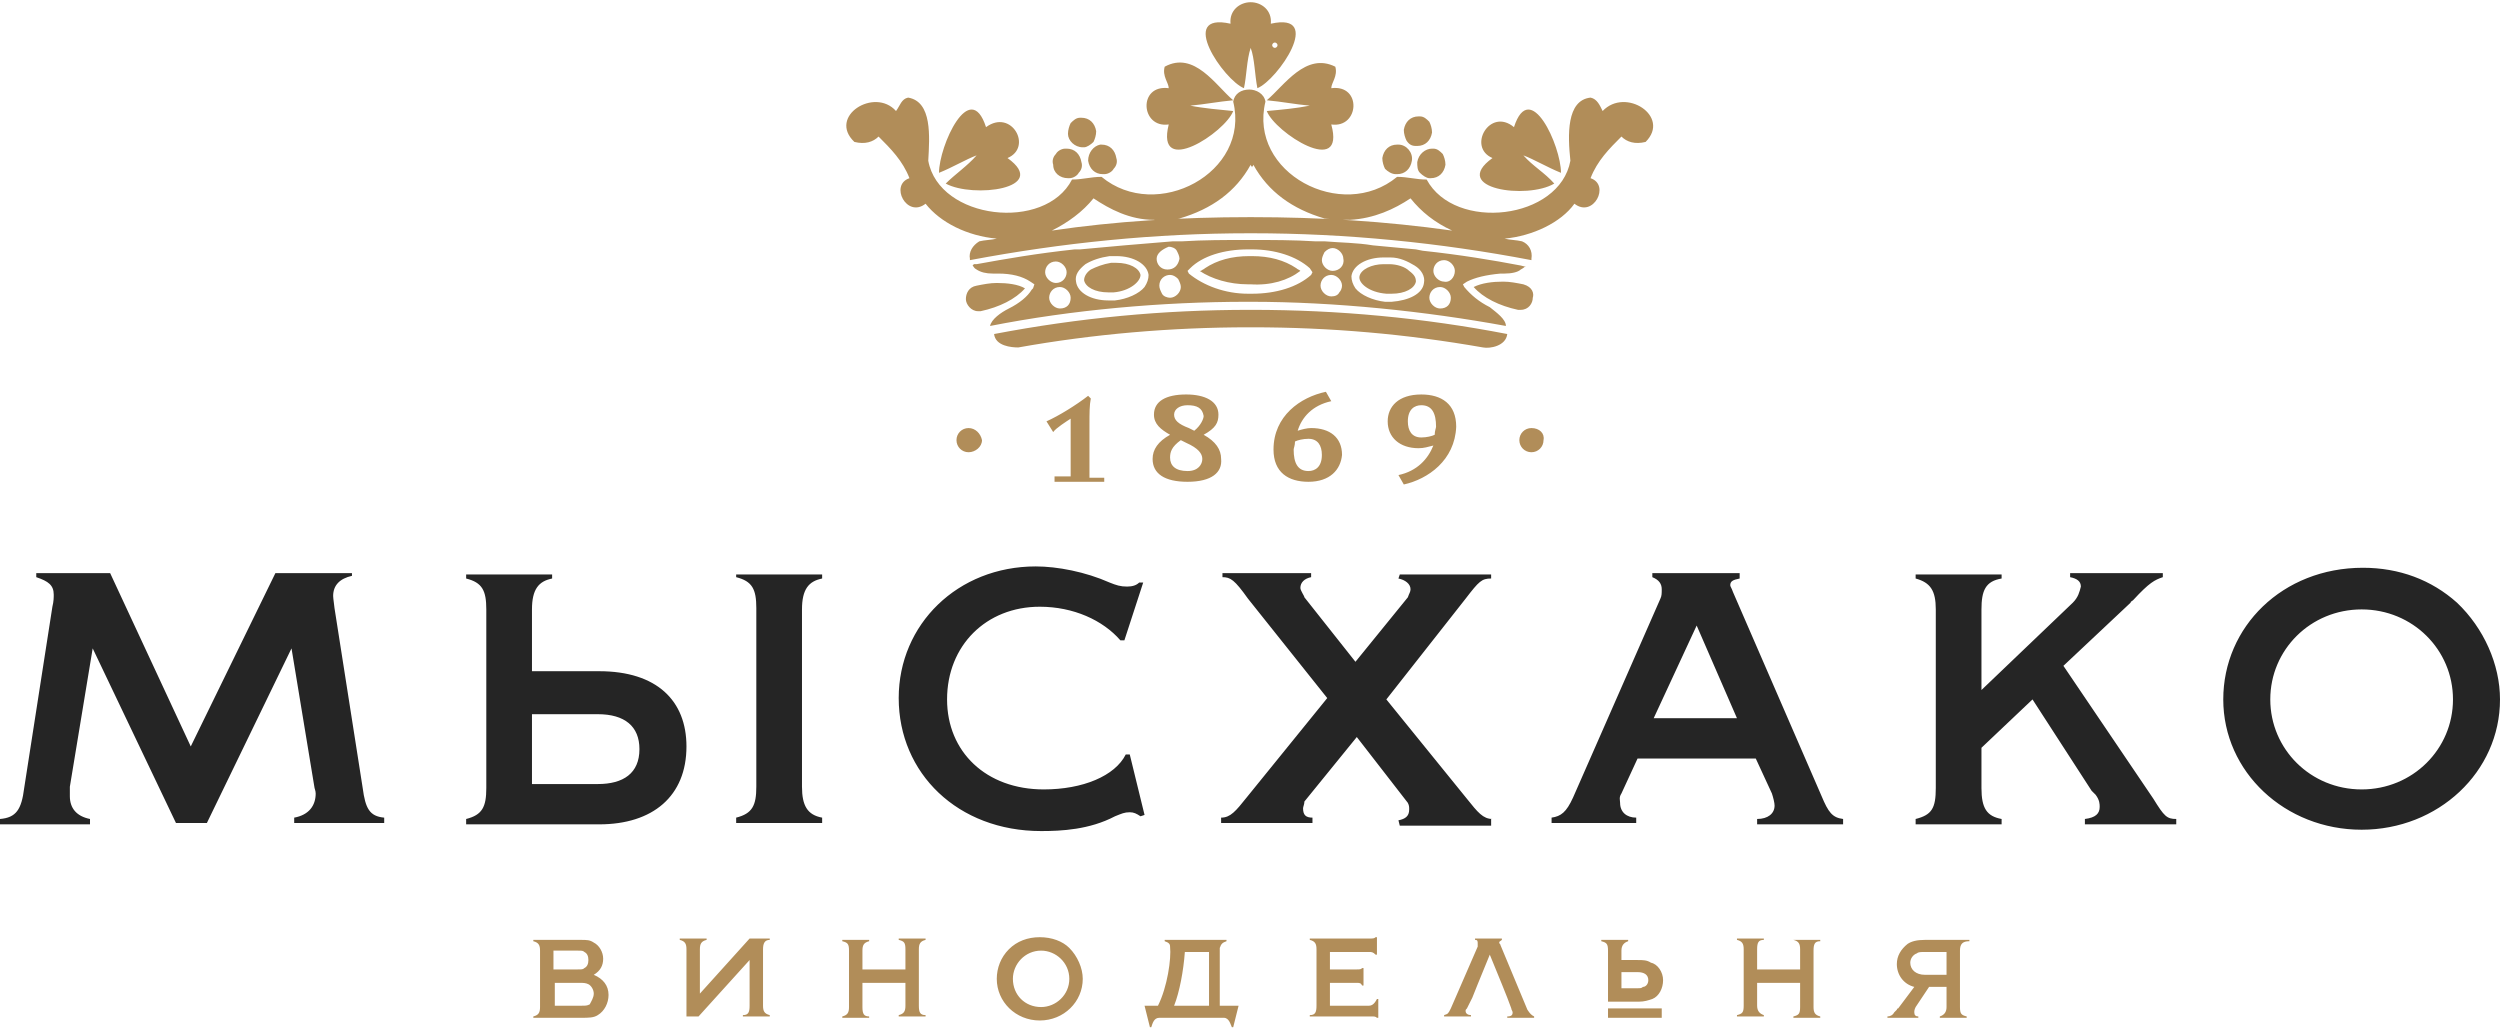<?xml version="1.0" encoding="utf-8"?>
<!-- Generator: Adobe Illustrator 20.1.0, SVG Export Plug-In . SVG Version: 6.00 Build 0)  -->
<svg version="1.1" id="Layer_1" xmlns="http://www.w3.org/2000/svg" xmlns:xlink="http://www.w3.org/1999/xlink" x="0px" y="0px"
	 viewBox="0 0 186.1 76.3" style="enable-background:new 0 0 186.1 76.3;" xml:space="preserve" width="170" height="70">
<style type="text/css">
	.st0{fill:#252525;}
	.st1{fill:#B18D59;}
</style>
<g>
	<path class="st0" d="M26.1,42.5h-5.6l-6.3,12.9l-6-12.9H2.7v0.3C3.6,43.1,4,43.4,4,44.1c0,0.2,0,0.5-0.1,0.9L1.8,58.5
		c-0.2,1.6-0.6,2.2-1.8,2.3v0.4h6.7v-0.4c-1-0.2-1.5-0.8-1.5-1.7v-0.7l1.7-10.3l6.2,13h2.3l6.3-13l1.7,10.3c0,0.1,0.1,0.3,0.1,0.5
		c0,0.9-0.5,1.6-1.6,1.8v0.4h6.7v-0.4c-1.1-0.1-1.4-0.7-1.6-2.2l-2.1-13.4c0-0.1-0.1-0.7-0.1-0.9c0-0.8,0.5-1.3,1.4-1.5V42.5z
		 M34.7,61.2h9.9c4,0,6.5-2.1,6.5-5.8c0-3.4-2.2-5.6-6.5-5.6h-5v-4.6c0-1.5,0.5-2.1,1.5-2.3v-0.3h-6.4v0.3c1.2,0.3,1.5,0.9,1.5,2.3
		v13.3c0,1.4-0.3,2-1.5,2.3V61.2z M129.4,42.5H123v0.3c0.5,0.2,0.7,0.5,0.7,0.9c0,0.3,0,0.5-0.1,0.7l-6.5,14.8
		c-0.5,1.1-0.9,1.4-1.6,1.5v0.4h6.3v-0.4c-0.7,0-1.2-0.4-1.2-1.1c0-0.2-0.1-0.4,0.1-0.7l1.2-2.6h8.8l1.2,2.6
		c0.1,0.3,0.2,0.7,0.2,0.9c0,0.6-0.5,1-1.3,1v0.4h6.4v-0.4c-0.8-0.1-1.1-0.5-1.6-1.7l-6.6-15.2c-0.1-0.3-0.2-0.4-0.2-0.5
		c0-0.3,0.2-0.4,0.7-0.5V42.5z M154.3,44.7l-6.8,6.5v-6c0-1.4,0.3-2.1,1.5-2.3v-0.3h-6.4v0.3c1.1,0.3,1.5,0.9,1.5,2.3v13.3
		c0,1.5-0.3,2-1.5,2.3v0.4h6.4v-0.4c-1.1-0.2-1.5-0.8-1.5-2.3v-3l3.8-3.6l4.4,6.8L156,59c0.3,0.4,0.3,0.7,0.3,0.9
		c0,0.5-0.3,0.8-1.1,0.9v0.4h6.8v-0.4c-0.7,0-0.9-0.2-1.7-1.5l-6.7-9.9l5-4.7c0-0.1,0.1-0.1,0.2-0.2c1.2-1.3,1.6-1.5,2.2-1.7v-0.3
		h-6.9v0.3c0.5,0.1,0.8,0.3,0.8,0.7C154.8,43.9,154.7,44.3,154.3,44.7L154.3,44.7z M111.1,60.8c-0.7,0-1.1-0.5-1.9-1.5l-6-7.4
		l5.9-7.5c1-1.3,1.2-1.5,1.9-1.5v-0.3h-6.8l-0.1,0.3c0.5,0.1,0.9,0.4,0.9,0.8c0,0.2-0.1,0.3-0.2,0.6l-3.9,4.8l-3.8-4.8
		c0-0.1-0.3-0.5-0.3-0.7c0-0.4,0.3-0.7,0.8-0.8v-0.3H91v0.3c0.6,0,0.9,0.2,1.9,1.6l5.9,7.4l-6,7.4c-0.8,1-1.2,1.5-1.9,1.5v0.4h6.8
		v-0.4C97.2,60.7,97,60.5,97,60c0-0.1,0.1-0.3,0.1-0.5l3.9-4.8l3.8,4.9c0.1,0.2,0.1,0.3,0.1,0.5c0,0.5-0.3,0.7-0.8,0.8l0.1,0.4h6.8
		V60.8z M83.7,47.5l1.4-4.3h-0.3c-0.2,0.2-0.5,0.3-0.9,0.3c-0.5,0-0.8-0.1-1.3-0.3c-1.8-0.8-3.9-1.2-5.5-1.2
		c-5.8,0-10.2,4.3-10.2,9.8c0,5.6,4.4,9.9,10.6,9.9c1.5,0,3.6-0.1,5.5-1.1c0.5-0.2,0.7-0.3,1.1-0.3c0.3,0,0.5,0.1,0.8,0.3l0.3-0.1
		L84.1,56h-0.3c-0.8,1.6-3.2,2.6-6.1,2.6c-4.3,0-7.2-2.8-7.2-6.7c0-4,2.9-6.9,6.9-6.9c2.5,0,4.7,1,6,2.5H83.7z M54.8,42.5v0.3
		c1.2,0.3,1.5,0.9,1.5,2.3v13.3c0,1.4-0.3,2-1.5,2.3v0.4h6.4v-0.4c-1.1-0.2-1.5-0.9-1.5-2.3V45.2c0-1.5,0.5-2.1,1.5-2.3v-0.3H54.8z
		 M39.6,58.2v-5.2h4.9c2,0,3.1,0.9,3.1,2.6c0,1.8-1.2,2.6-3.1,2.6H39.6z M126.3,46.4l3,6.9h-6.2L126.3,46.4z M182.9,44.7
		c-1.9-1.7-4.3-2.6-7-2.6c-6,0-10.4,4.4-10.4,9.8c0,5.4,4.6,9.7,10.3,9.7c5.7,0,10.3-4.3,10.3-9.7C186.1,49.3,184.9,46.6,182.9,44.7
		L182.9,44.7z M169,51.9c0-3.7,3-6.7,6.8-6.7c3.8,0,6.8,3,6.8,6.7c0,3.7-3,6.7-6.8,6.7C172,58.6,169,55.6,169,51.9z"/>
	<path class="st1" d="M66.9,69.7h2v0.1c-0.4,0.1-0.5,0.3-0.5,0.7v4.2c0,0.5,0.1,0.7,0.5,0.7v0.1h-2v-0.1c0.4-0.1,0.5-0.3,0.5-0.7V73
		h-3.2v1.8c0,0.5,0.1,0.7,0.5,0.7v0.1h-2v-0.1c0.4-0.1,0.5-0.3,0.5-0.7v-4.2c0-0.5-0.1-0.6-0.5-0.7v-0.1h2v0.1
		c-0.4,0.1-0.5,0.3-0.5,0.7V72h3.2v-1.5c0-0.5-0.1-0.6-0.5-0.7V69.7z M52.1,73.8v-3.3c0-0.4,0.1-0.6,0.5-0.7v-0.1h-2v0.1
		c0.4,0.1,0.5,0.3,0.5,0.7v5h0.9l3.8-4.2v3.4c0,0.5-0.1,0.7-0.5,0.7v0.1h2v-0.1c-0.4-0.1-0.5-0.3-0.5-0.7v-4.2
		c0-0.4,0.1-0.7,0.5-0.7v-0.1h-1.5L52.1,73.8z M133.5,69.8c0.4,0.1,0.5,0.3,0.5,0.7V72h-3.2v-1.5c0-0.5,0.1-0.7,0.5-0.7v-0.1h-2v0.1
		c0.4,0.1,0.5,0.3,0.5,0.7v4.2c0,0.5-0.1,0.6-0.5,0.7v0.1h2v-0.1c-0.3-0.1-0.5-0.3-0.5-0.7V73h3.2v1.8c0,0.5-0.1,0.6-0.5,0.7v0.1h2
		v-0.1c-0.4-0.1-0.5-0.3-0.5-0.7v-4.2c0-0.5,0.1-0.7,0.5-0.7v-0.1h-2V69.8z M145.9,70.6v4.2c0,0.5,0.1,0.6,0.5,0.7v0.1h-2v-0.1
		c0.3-0.1,0.5-0.3,0.5-0.7v-1.5h-1.3l-1,1.5c-0.1,0.2-0.1,0.3-0.1,0.4c0,0.2,0.1,0.3,0.3,0.3v0.1h-2.3v-0.1c0.2,0,0.4-0.1,0.5-0.3
		l0.2-0.2c0-0.1,0.1-0.1,0.1-0.1l1.2-1.6c-0.8-0.2-1.3-0.9-1.3-1.7c0-0.6,0.3-1.1,0.8-1.5c0.3-0.2,0.7-0.3,1.3-0.3h3.3v0.1
		C146.1,69.9,145.9,70.1,145.9,70.6z M144.9,70.7h-1.6c-0.3,0-0.5,0-0.6,0.1c-0.3,0.1-0.5,0.4-0.5,0.7c0,0.5,0.4,0.9,1.1,0.9h1.6
		V70.7z M45.3,73.9c0,0.6-0.3,1.2-0.8,1.5c-0.3,0.2-0.7,0.2-1.2,0.2h-3.6v-0.1c0.4-0.1,0.5-0.3,0.5-0.7v-4.2c0-0.4-0.1-0.6-0.5-0.7
		v-0.1h3.5c0.5,0,0.7,0,1,0.2c0.4,0.2,0.7,0.7,0.7,1.2s-0.2,0.9-0.7,1.2C44.9,72.7,45.3,73.2,45.3,73.9z M41.3,72H43
		c0.3,0,0.4,0,0.5-0.1c0.2-0.1,0.3-0.3,0.3-0.6c0-0.3-0.1-0.5-0.3-0.6c-0.1-0.1-0.2-0.1-0.5-0.1h-1.8V72z M44.2,73.8
		c0-0.3-0.2-0.6-0.4-0.7C43.6,73,43.4,73,43.2,73h-1.9v1.7h2c0.3,0,0.4,0,0.6-0.1C44,74.4,44.2,74.1,44.2,73.8z M101.9,74.7h-2.9V73
		h2c0.2,0,0.3,0,0.4,0.2h0.1v-1.3h-0.1c-0.1,0.1-0.2,0.1-0.4,0.1h-2v-1.3h2.9c0.2,0,0.3,0,0.5,0.2h0.1v-1.3h-0.1
		c-0.1,0.1-0.2,0.1-0.5,0.1h-4.4v0.1c0.4,0.1,0.5,0.3,0.5,0.7v4.2c0,0.5-0.1,0.7-0.5,0.7v0.1h4.6c0.2,0,0.3,0,0.4,0.1h0.1v-1.4h-0.1
		C102.3,74.6,102.1,74.7,101.9,74.7z M79.6,70.4c0.6,0.6,1,1.5,1,2.3c0,1.7-1.4,3.1-3.2,3.1c-1.8,0-3.2-1.4-3.2-3.1
		c0-0.8,0.3-1.6,0.9-2.2c0.6-0.6,1.4-0.9,2.3-0.9C78.3,69.6,79.1,69.9,79.6,70.4z M79.6,72.7c0-1.2-1-2.1-2.1-2.1
		c-1.2,0-2.1,1-2.1,2.1c0,1.2,0.9,2.1,2.1,2.1C78.6,74.8,79.6,73.9,79.6,72.7z M113.7,75l-2-4.8c0-0.1-0.1-0.1-0.1-0.2
		c0-0.1,0.1-0.1,0.2-0.2v-0.1h-2v0.1c0.2,0,0.2,0.1,0.2,0.3c0,0.1,0,0.1,0,0.2l-2,4.6c-0.2,0.4-0.2,0.4-0.5,0.5v0.1h2v-0.1
		c-0.2,0-0.4-0.1-0.4-0.3c0-0.1,0-0.1,0.1-0.2l0.4-0.8l0.4-1l0.9-2.2l0.9,2.2l0.4,1l0.3,0.8c0,0.1,0.1,0.2,0.1,0.3
		c0,0.2-0.1,0.3-0.4,0.3v0.1h2v-0.1C114,75.4,113.9,75.3,113.7,75z M91.1,74.7h1.1l-0.4,1.6h-0.1c-0.1-0.2-0.2-0.7-0.6-0.7h-1.6v0
		h-1.9v0h-1.3c-0.4,0-0.5,0.4-0.6,0.7h-0.1l-0.4-1.6h1c0.7-1.4,1-3.5,0.9-4.4c0-0.2-0.1-0.3-0.4-0.4l0-0.1c0,0,0.7,0,1.2,0
		c0,0,0.1,0,0.1,0h1.3h2v0.1c-0.3,0.1-0.4,0.2-0.5,0.5c0,0.1,0,0.2,0,0.3v1V74.7z M90,70.7h-1.8c-0.1,1.4-0.4,3-0.8,4h0.3h2H90v-3.1
		V70.7z M119.7,75.6h4v-0.7h-4V75.6z M123.8,72.8c0,0.6-0.3,1.2-0.8,1.4c-0.3,0.1-0.6,0.2-1,0.2h-1.2c0,0-0.1,0-0.2,0
		c-0.2,0-0.6,0-0.9,0v-3.8c0-0.5-0.1-0.6-0.5-0.7v-0.1h2v0.1c-0.3,0.1-0.5,0.3-0.5,0.7v0.7h1.2c0.4,0,0.7,0,1,0.2
		C123.4,71.6,123.8,72.2,123.8,72.8z M122.7,72.8c0-0.4-0.3-0.6-0.8-0.6h-1.2v1.2h1.2c0.2,0,0.3,0,0.4-0.1
		C122.5,73.3,122.7,73.1,122.7,72.8z"/>
	<path class="st1" d="M78.5,35.6v-0.3h1.2v-4.3c-0.3,0.2-1.1,0.7-1.3,1l-0.5-0.8c0.9-0.4,2.2-1.2,3.1-1.9l0.2,0.2
		c-0.1,0.5-0.1,1.1-0.1,1.9v4h1.1v0.3H78.5z M88.4,35.7c-1.7,0-2.6-0.6-2.6-1.7c0-0.7,0.4-1.3,1.3-1.8c-0.7-0.4-1.2-0.8-1.2-1.5
		c0-1,0.9-1.5,2.4-1.5c1.4,0,2.4,0.5,2.4,1.5c0,0.6-0.2,1-1.1,1.5c0.9,0.5,1.3,1.1,1.3,1.8C91,35,90.2,35.7,88.4,35.7z M88.3,32.8
		l-0.4-0.2c-0.7,0.5-0.8,0.9-0.8,1.3c0,0.6,0.4,1,1.3,1c0.8,0,1.1-0.5,1.1-0.9C89.5,33.6,89.2,33.2,88.3,32.8z M88.4,30
		c-0.6,0-1,0.3-1,0.7c0,0.4,0.3,0.7,1.1,1l0.4,0.2c0.5-0.4,0.7-0.9,0.7-1.1C89.5,30.2,89.1,30,88.4,30z M97.4,35.7
		c-1.5,0-2.6-0.7-2.6-2.4c0-2.5,2-3.9,3.9-4.3l0.4,0.7c-1.4,0.3-2.2,1.2-2.5,2.2c0.3-0.1,0.7-0.2,1-0.2c1.4,0,2.3,0.7,2.3,2
		C99.8,34.8,99,35.7,97.4,35.7z M97.4,32.5c-0.4,0-0.8,0.1-1,0.2c0,0.3-0.1,0.5-0.1,0.6c0,1,0.3,1.6,1.1,1.6c0.5,0,1-0.3,1-1.2
		C98.4,33,98.1,32.5,97.4,32.5z M104.5,35.9l-0.4-0.7c1.4-0.3,2.2-1.2,2.6-2.2c-0.4,0.1-0.7,0.2-1.1,0.2c-1.4,0-2.3-0.8-2.3-2
		c0-1.1,0.8-2,2.5-2c1.5,0,2.6,0.7,2.6,2.4C108.3,34.1,106.3,35.5,104.5,35.9z M105.8,30c-0.5,0-1,0.3-1,1.2c0,0.7,0.3,1.2,1,1.2
		c0.4,0,0.8-0.1,1-0.2c0-0.3,0.1-0.5,0.1-0.6C106.9,30.6,106.6,30,105.8,30z M72.1,31.7c-0.5,0-0.9,0.4-0.9,0.9
		c0,0.5,0.4,0.9,0.9,0.9c0.5,0,1-0.4,1-0.9C73,32.1,72.6,31.7,72.1,31.7z M114,31.7c-0.5,0-0.9,0.4-0.9,0.9c0,0.5,0.4,0.9,0.9,0.9
		c0.5,0,0.9-0.4,0.9-0.9C115,32.1,114.6,31.7,114,31.7z"/>
	<path class="st1" d="M79.5,9.8c0-0.3,0.1-0.6,0.2-0.8c0.2-0.2,0.4-0.4,0.7-0.4c0,0,0.1,0,0.1,0c0.6,0,1,0.4,1.1,1
		c0,0.3-0.1,0.6-0.2,0.8c-0.2,0.2-0.5,0.4-0.7,0.4c0,0-0.1,0-0.1,0C80,10.8,79.5,10.3,79.5,9.8z M91.6,1.6c-0.1-1,0.7-1.6,1.5-1.6
		c0.8,0,1.6,0.6,1.5,1.6c4-0.9,0.5,4.2-1,4.8c-0.2-1-0.2-2.2-0.5-3v0l0,0c-0.3,0.9-0.3,2.1-0.5,3C91.1,5.8,87.6,0.7,91.6,1.6z
		 M94.7,3.2c0,0.1,0.1,0.2,0.2,0.2c0.1,0,0.2-0.1,0.2-0.2C95.1,3.1,95,3,94.9,3C94.8,3,94.7,3.1,94.7,3.2z M103.4,19.5
		c-0.1,0-0.3,0-0.4,0c-0.9,0-1.7,0.4-1.8,0.9c-0.1,0.5,0.7,1.2,2,1.3c0.1,0,0.3,0,0.4,0c1,0,1.7-0.4,1.8-0.9c0-0.3-0.1-0.5-0.5-0.8
		C104.6,19.7,104,19.5,103.4,19.5z M87,9.1c-1,4,4.2,0.6,4.8-1c-1-0.1-2.2-0.2-3.2-0.4c1.1-0.1,2.1-0.3,3.2-0.4
		c-1.3-1.1-2.9-3.7-5.1-2.5C86.5,5.5,87,6,87,6.4C84.7,6.1,84.9,9.4,87,9.1z M115.7,13.5c-0.7-0.8-1.6-1.3-2.3-2.1
		c0.8,0.3,1.8,0.9,2.8,1.3c0-2-2.3-7.1-3.5-3.4c-1.8-1.5-3.5,1.5-1.6,2.3C107.9,13.9,113.7,14.7,115.7,13.5z M105.5,11.9
		c0,0.3,0,0.6,0.2,0.8c0.2,0.2,0.5,0.4,0.7,0.4c0,0,0.1,0,0.1,0c0.6,0,1-0.4,1.1-1c0-0.3-0.1-0.6-0.2-0.8c-0.2-0.2-0.4-0.4-0.7-0.4
		c0,0-0.1,0-0.1,0C106.1,10.9,105.6,11.3,105.5,11.9z M105.4,10.7c0,0,0.1,0,0.1,0c0.6,0,1-0.4,1.1-1c0-0.3-0.1-0.6-0.2-0.8
		c-0.2-0.2-0.4-0.4-0.7-0.4c0,0-0.1,0-0.1,0c-0.6,0-1,0.4-1.1,1c0,0.3,0.1,0.6,0.2,0.8C104.9,10.6,105.1,10.7,105.4,10.7z
		 M103.9,12.8c0,0,0.1,0,0.1,0c0.6,0,1-0.4,1.1-1c0.1-0.6-0.4-1.2-1-1.2c0,0-0.1,0-0.1,0c-0.6,0-1,0.4-1.1,1c0,0.3,0.1,0.6,0.2,0.8
		C103.3,12.6,103.6,12.8,103.9,12.8z M94.3,7.3c1.1,0.1,2.1,0.3,3.2,0.4c-1,0.2-2.1,0.3-3.2,0.4c0.6,1.6,5.9,5,4.8,1
		c2.1,0.3,2.3-3,0-2.7c0-0.4,0.5-0.9,0.3-1.6C97.2,3.7,95.6,6.2,94.3,7.3z M81,11.8c0.1,0.6,0.5,1,1.1,1c0,0,0.1,0,0.1,0
		c0.3,0,0.6-0.2,0.7-0.4c0.2-0.2,0.3-0.5,0.2-0.8c-0.1-0.6-0.5-1-1.1-1c0,0-0.1,0-0.1,0C81.4,10.7,81,11.2,81,11.8z M113.4,21
		c-0.5-0.1-1-0.2-1.5-0.2c-0.8,0-1.6,0.1-2.2,0.4c0.7,0.8,1.9,1.4,3.3,1.7c0.1,0,0.2,0,0.2,0c0.6,0,0.9-0.5,0.9-0.9
		C114.2,21.7,114.1,21.2,113.4,21z M83.1,19.4c-0.1,0-0.3,0-0.4,0c-0.6,0.1-1.1,0.3-1.5,0.5c-0.3,0.2-0.5,0.5-0.5,0.8
		c0.1,0.5,0.8,0.9,1.8,0.9c0.1,0,0.3,0,0.4,0c1.2-0.1,2-0.8,2-1.3C84.8,19.8,84.1,19.4,83.1,19.4z M112.1,24.1
		c-6-1.1-12.7-1.8-19-1.8h-0.3c-6.3,0-13,0.6-19.1,1.8c0.1-0.5,0.8-1,1.4-1.3c0.8-0.4,1.4-0.9,1.7-1.4l0.1-0.1l0.1-0.3l-0.3-0.2
		c-0.6-0.4-1.4-0.6-2.4-0.6l-0.4,0c-0.5,0-0.9-0.1-1.2-0.3c-0.2-0.1-0.2-0.2-0.3-0.3l0.1-0.1c0.1,0,0.1,0,0.2,0
		c2.2-0.4,4.5-0.8,7.3-1.1l0.4,0c1.1-0.1,2.2-0.2,3.3-0.3c1.2-0.1,2.4-0.2,3.6-0.3l0.7,0c1.6-0.1,3.2-0.1,4.8-0.1l0.3,0
		c1.6,0,3.2,0,4.8,0.1l0.7,0c1.2,0.1,2.4,0.1,3.6,0.3c1.1,0.1,2.1,0.2,3.2,0.3l0.5,0.1c2.8,0.3,5.2,0.7,7.3,1.1c0,0,0.4,0.1,0.4,0.1
		l0,0l-0.1,0c0,0-0.1,0.1-0.3,0.2c-0.2,0.2-0.7,0.3-1.2,0.3l-0.3,0c-1.1,0.1-1.9,0.3-2.5,0.6l-0.3,0.2l0.1,0.2
		c0.5,0.6,1.1,1.1,1.9,1.5C111.4,23.1,112.1,23.6,112.1,24.1z M78.6,20.9c0.5,0,0.8-0.4,0.8-0.8c0-0.4-0.4-0.8-0.8-0.8
		c-0.5,0-0.8,0.4-0.8,0.8C77.8,20.5,78.2,20.9,78.6,20.9z M79.7,22c0-0.4-0.4-0.8-0.8-0.8c-0.5,0-0.8,0.4-0.8,0.8
		c0,0.4,0.4,0.8,0.8,0.8C79.4,22.8,79.7,22.5,79.7,22z M85.5,20.3c-0.1-0.8-1.1-1.4-2.4-1.4c-0.2,0-0.3,0-0.5,0
		c-0.7,0.1-1.3,0.3-1.8,0.6c-0.5,0.4-0.8,0.8-0.7,1.3c0.1,0.8,1.1,1.4,2.4,1.4c0.2,0,0.3,0,0.5,0c0.9-0.1,1.8-0.5,2.2-1
		C85.4,20.9,85.5,20.6,85.5,20.3z M86.1,19.1c0,0.4,0.3,0.8,0.8,0.8c0,0,0,0,0,0c0.5,0,0.8-0.3,0.9-0.8c0-0.2-0.1-0.4-0.2-0.6
		c-0.1-0.2-0.4-0.3-0.6-0.3h0C86.5,18.4,86.1,18.7,86.1,19.1z M87.9,21.2c0-0.2-0.1-0.4-0.2-0.6c-0.2-0.2-0.4-0.3-0.6-0.3l0,0
		c-0.4,0-0.8,0.3-0.8,0.8c0,0.2,0.1,0.4,0.2,0.6c0.1,0.2,0.4,0.3,0.6,0.3c0,0,0,0,0,0C87.5,22,87.9,21.6,87.9,21.2z M97.7,20.1
		l-0.2-0.3c-1-0.9-2.6-1.4-4.3-1.4l-0.2,0c0,0,0,0-0.1,0c-1.8,0-3.4,0.5-4.3,1.4L88.4,20l0.1,0.2c1.1,0.9,2.7,1.5,4.4,1.5l0.2,0l0,0
		c0,0,0,0,0.1,0c1.8,0,3.4-0.5,4.4-1.4L97.7,20.1z M99.9,21.1c0-0.4-0.4-0.8-0.8-0.8h0l0,0c-0.5,0-0.8,0.4-0.8,0.8
		c0,0.4,0.4,0.8,0.8,0.8c0.3,0,0.5-0.1,0.6-0.3C99.8,21.5,99.9,21.3,99.9,21.1z M100,19.1c0-0.4-0.4-0.8-0.8-0.8h0h0
		c-0.2,0-0.4,0.1-0.6,0.3c-0.1,0.2-0.2,0.4-0.2,0.6c0,0.4,0.4,0.8,0.8,0.8C99.7,20,100.1,19.6,100,19.1z M106,20.9
		c0.1-0.5-0.2-1-0.7-1.3c-0.5-0.3-1.1-0.6-1.8-0.6c-0.2,0-0.3,0-0.5,0l0,0c-1.3,0-2.3,0.6-2.4,1.4c0,0.3,0.1,0.6,0.3,0.9
		c0.4,0.5,1.3,0.9,2.2,1c0.2,0,0.3,0,0.5,0C104.9,22.2,105.9,21.7,106,20.9z M108,22c0-0.4-0.4-0.8-0.8-0.8c-0.5,0-0.8,0.4-0.8,0.8
		c0,0.4,0.4,0.8,0.8,0.8C107.7,22.8,108,22.5,108,22z M108.3,20c0-0.4-0.4-0.8-0.8-0.8c-0.5,0-0.8,0.4-0.8,0.8
		c0,0.4,0.4,0.8,0.8,0.8C107.9,20.9,108.3,20.5,108.3,20z M96.8,20c-0.1-0.1-0.2-0.1-0.3-0.2c-0.9-0.6-2-0.9-3.3-0.9
		c0,0-0.1,0-0.1,0c0,0-0.1,0-0.1,0c-1.3,0-2.4,0.3-3.3,0.9c-0.1,0.1-0.2,0.1-0.3,0.2c0,0,0,0,0,0c0,0,0,0-0.1,0c0.9,0.6,2.2,1,3.6,1
		c0,0,0.1,0,0.1,0c0,0,0.1,0,0.1,0C94.6,21.1,95.9,20.7,96.8,20C96.8,20.1,96.8,20.1,96.8,20C96.7,20.1,96.8,20,96.8,20z M93.1,22.9
		c0,0-0.1,0-0.1,0c-6.4,0-12.7,0.6-19,1.8c0.1,0.9,1.3,1,1.8,1c5.6-1,11.4-1.5,17.2-1.5c0,0,0.1,0,0.1,0c0,0,0,0,0,0c0,0,0,0,0,0
		c0,0,0.1,0,0.1,0c5.8,0,11.5,0.5,17.2,1.5c0.5,0.1,1.7-0.1,1.8-1c-6.2-1.2-12.6-1.8-19-1.8C93.1,22.9,93.1,22.9,93.1,22.9z
		 M70.4,13.5c2,1.1,7.8,0.4,4.6-1.9c1.9-0.8,0.3-3.7-1.6-2.3c-1.2-3.7-3.5,1.4-3.5,3.4c1-0.4,2-1,2.8-1.3
		C72,12.2,71.1,12.8,70.4,13.5z M74.2,20.9c-0.5,0-1,0.1-1.5,0.2c-0.6,0.1-0.8,0.6-0.8,1c0,0.4,0.4,0.9,0.9,0.9c0.1,0,0.2,0,0.2,0
		c1.4-0.3,2.6-0.9,3.3-1.7C75.8,21,75,20.9,74.2,20.9z M79.5,13.1c0,0,0.1,0,0.1,0c0.3,0,0.6-0.2,0.7-0.4c0.2-0.2,0.3-0.5,0.2-0.8
		c-0.1-0.6-0.5-1-1.1-1c0,0-0.1,0-0.1,0c-0.3,0-0.6,0.2-0.7,0.4c-0.2,0.2-0.3,0.5-0.2,0.8C78.4,12.7,78.9,13.1,79.5,13.1z
		 M122.5,10.4c-0.8,0.2-1.4,0-1.8-0.4c-0.9,0.9-1.8,1.8-2.3,3.1c1.5,0.5,0.2,3-1.2,1.9c-1,1.4-3.1,2.4-5.2,2.6
		c0.4,0.1,0.9,0.1,1.3,0.2c0.5,0.2,0.8,0.7,0.7,1.3c0,0,0,0.1,0,0.1c-6.8-1.3-13.8-2-20.8-2c0,0-0.1,0-0.1,0v0c0,0,0,0,0,0
		c0,0,0,0,0,0v0c0,0-0.1,0-0.1,0c-7,0-13.9,0.7-20.8,2c0,0,0-0.1,0-0.1c-0.1-0.5,0.2-1,0.7-1.3c0.4-0.1,0.9-0.1,1.3-0.2
		C72,17.4,70,16.4,68.9,15c-1.4,1.1-2.7-1.4-1.2-1.9c-0.5-1.3-1.4-2.2-2.3-3.1c-0.4,0.4-1,0.6-1.8,0.4c-2-1.9,1.5-4.1,3.1-2.3
		c0.3-0.4,0.4-0.9,0.9-1c1.8,0.3,1.6,2.9,1.5,4.7c0.8,4.4,8.7,5.3,10.7,1.4c0.8,0,1.4-0.2,2.2-0.2c4.1,3.4,11.1-0.3,9.8-5.6
		c0.1-0.6,0.6-0.9,1.2-0.9c0.5,0,1.1,0.3,1.2,0.9c-1.3,5.3,5.7,9,9.8,5.6c0.8,0,1.4,0.2,2.2,0.2c2.1,3.9,9.9,3,10.7-1.4
		c-0.2-1.9-0.3-4.5,1.5-4.7c0.5,0.1,0.7,0.6,0.9,1C121,6.3,124.4,8.5,122.5,10.4z M108.1,17c-1.3-0.6-2.3-1.4-3.1-2.4
		c-1.2,0.8-2.7,1.5-4.5,1.6c-0.6,0-1.2,0-1.9-0.1c-2.4-0.7-4.2-2-5.3-4c0,0.1-0.1,0.1-0.1,0.2c0-0.1-0.1-0.1-0.1-0.2
		c-1.1,2-2.9,3.3-5.3,4c-0.5,0.1-1.6,0.2-1.9,0.1c-1.8,0-3.3-0.8-4.5-1.6c-0.8,1-1.9,1.8-3.1,2.4C83,16.3,88,16,93,16
		c0,0,0.1,0,0.1,0c0,0,0.1,0,0.1,0C98.2,16,103.1,16.3,108.1,17z"/>
</g>
</svg>
